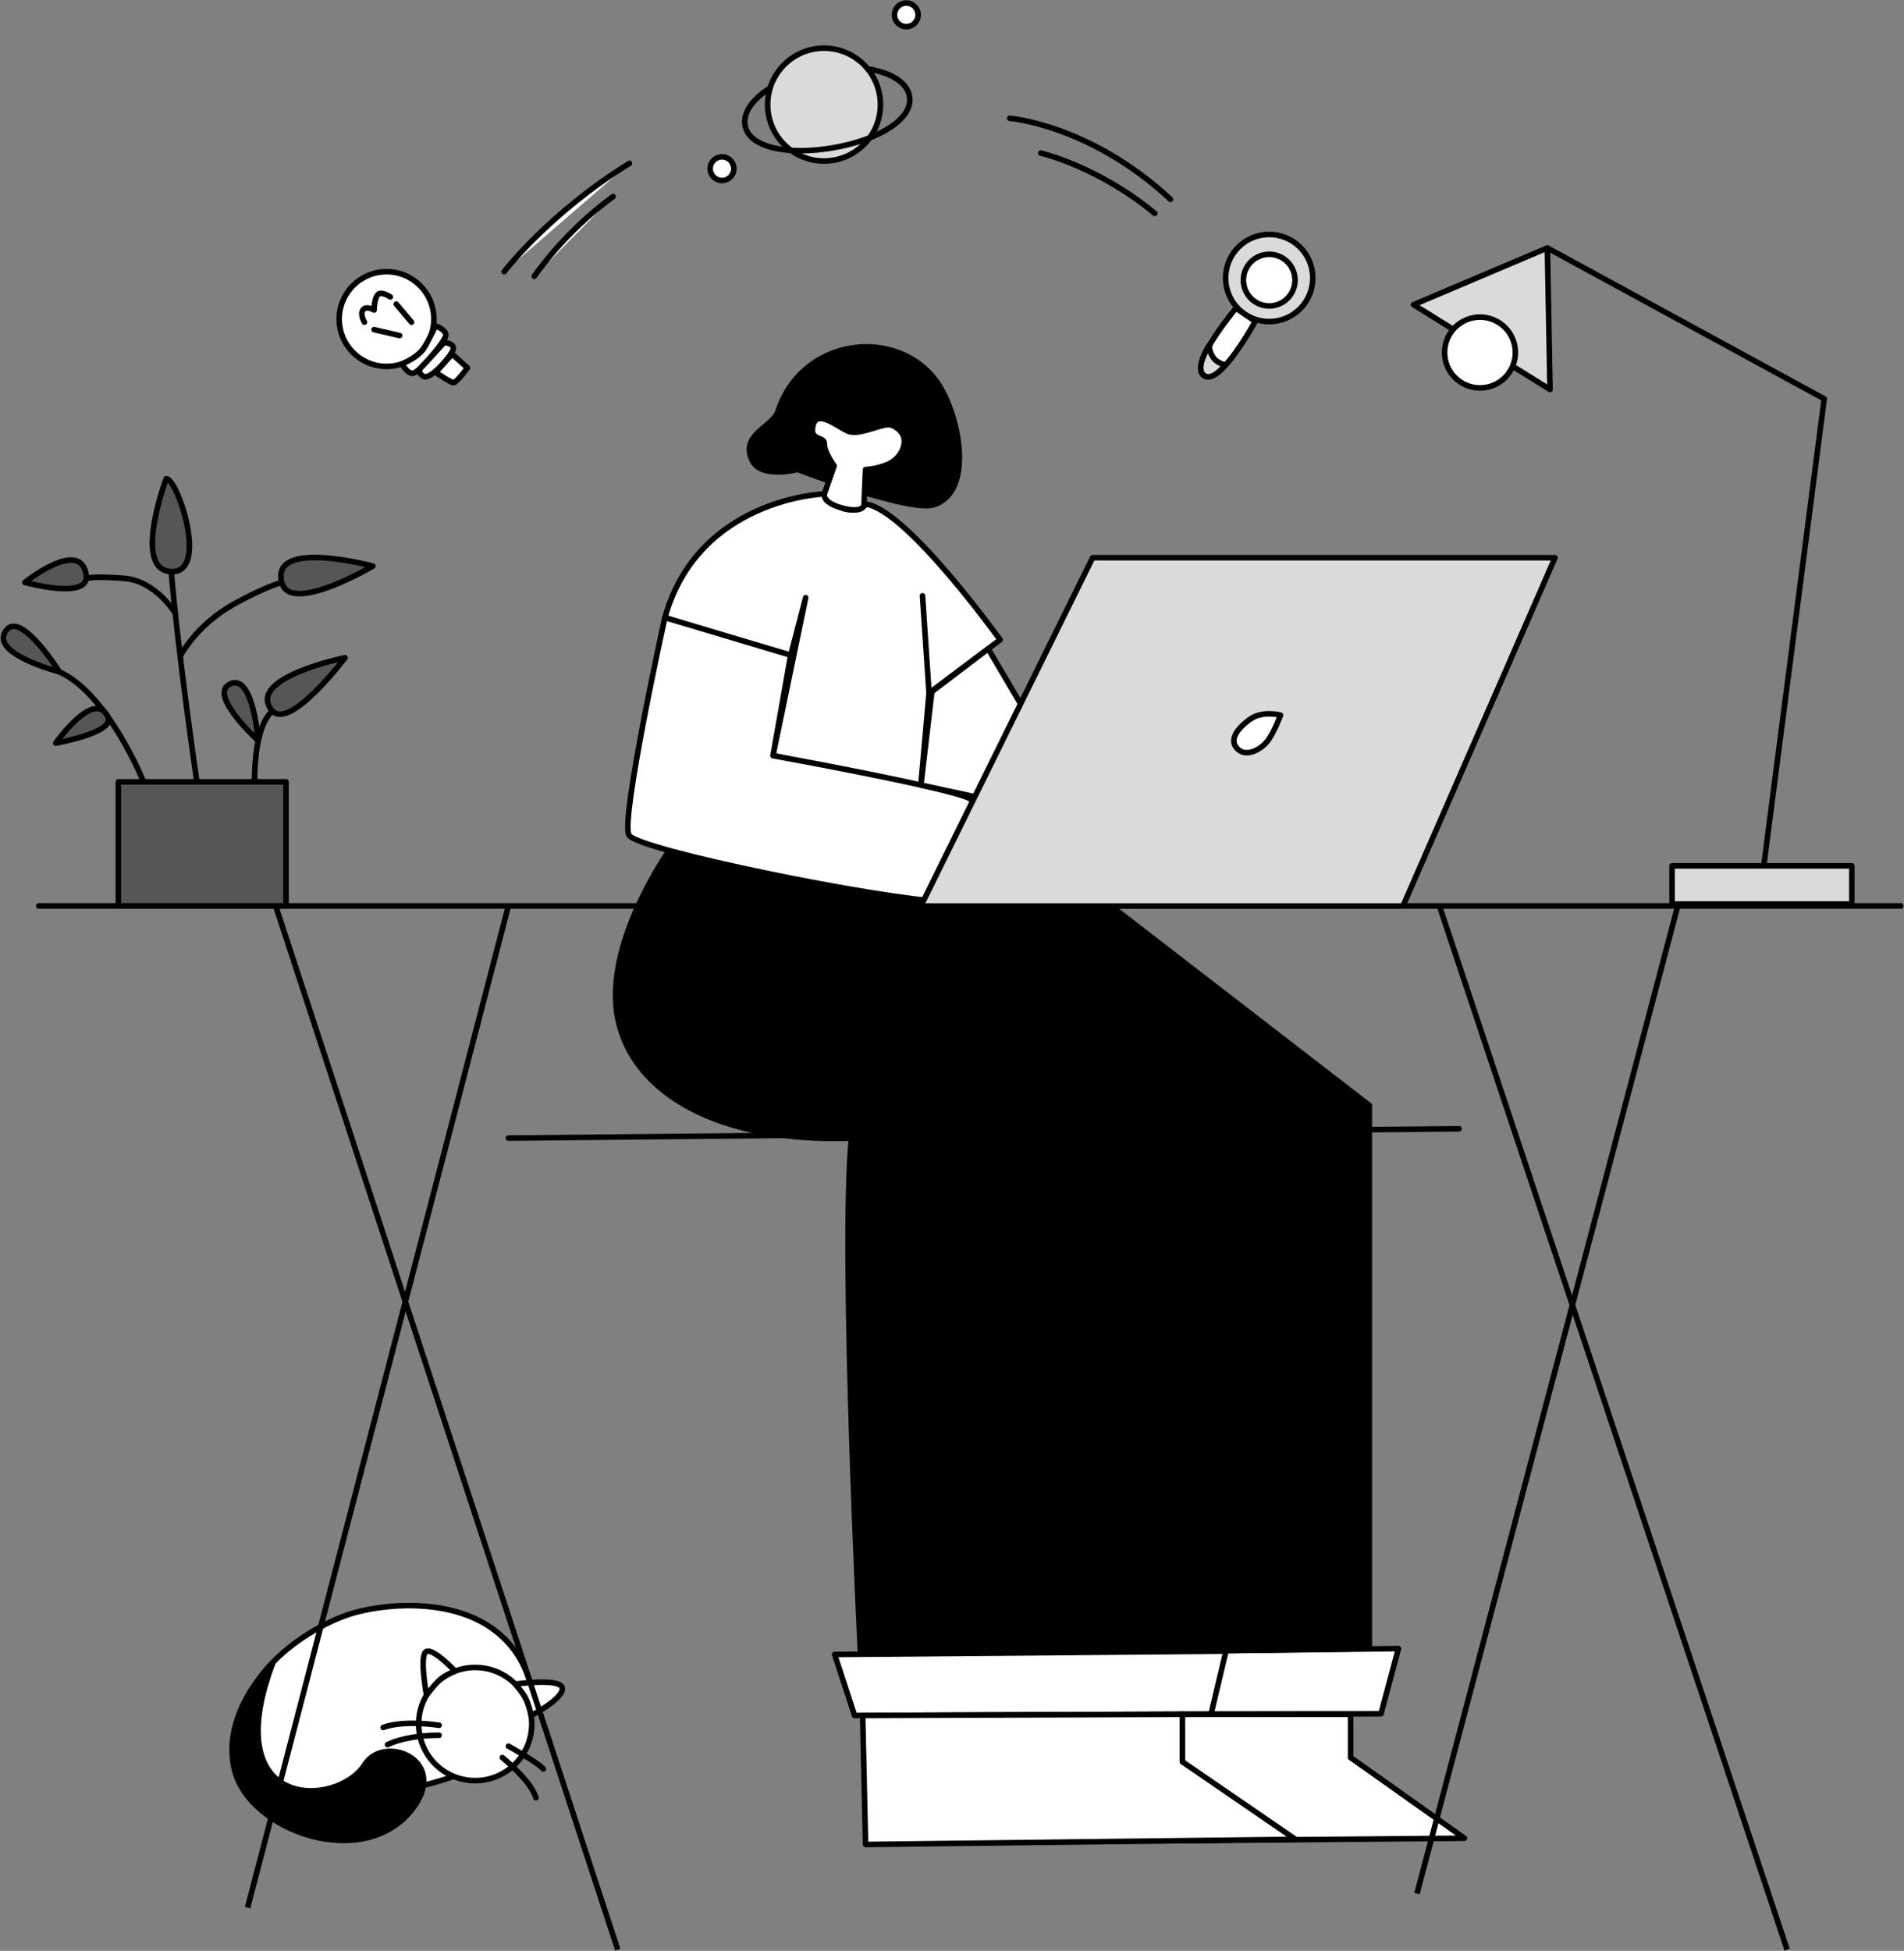 <svg width="1028" height="1053" viewBox="0 0 1028 1053" fill="none" xmlns="http://www.w3.org/2000/svg">
<rect x="0" y="0" width="1028" height="1053" fill="#808080" stroke="none"/>
<path d="M216.92 966.405C238.94 961.735 299.14 947.435 285.77 906.685C271.13 862.025 218.13 863.295 191.89 870.355C165.65 877.425 119.67 909.255 133.68 944.715C148.83 983.005 196.02 970.825 216.92 966.405Z" fill="white" stroke="black" stroke-width="3" stroke-miterlimit="10" stroke-linecap="round" stroke-linejoin="round"/>
<path d="M256.571 961.115C273.438 961.115 287.111 947.442 287.111 930.575C287.111 913.708 273.438 900.035 256.571 900.035C239.704 900.035 226.031 913.708 226.031 930.575C226.031 947.442 239.704 961.115 256.571 961.115Z" fill="white" stroke="black" stroke-width="3" stroke-miterlimit="10" stroke-linecap="round" stroke-linejoin="round"/>
<path d="M230.281 915.025C230.281 915.025 226.191 892.895 230.281 891.375C234.371 889.865 245.701 902.025 245.701 902.025C245.701 902.025 240.361 903.895 237.081 907.055C233.801 910.215 230.281 915.025 230.281 915.025Z" fill="white" stroke="black" stroke-width="3" stroke-miterlimit="10" stroke-linecap="round" stroke-linejoin="round"/>
<path d="M278.211 909.025C278.211 909.025 302.921 905.515 303.591 911.235C304.261 916.955 286.761 925.965 286.761 925.965C286.761 925.965 285.361 918.635 282.861 915.025C280.361 911.415 278.211 909.025 278.211 909.025Z" fill="white" stroke="black" stroke-width="3" stroke-miterlimit="10" stroke-linecap="round" stroke-linejoin="round"/>
<path d="M147.271 897.655C147.271 897.655 119.331 923.685 126.481 954.805C134.111 988.005 195.711 1010.2 222.171 977.015C243.371 950.435 207.701 935.635 196.941 952.455C181.841 976.045 116.991 977.845 147.271 897.655Z" fill="black" stroke="black" stroke-width="3" stroke-miterlimit="10" stroke-linecap="round" stroke-linejoin="round"/>
<path d="M237.081 931.245C237.081 931.245 218.311 928.215 206.871 932.425" stroke="black" stroke-width="3" stroke-miterlimit="10" stroke-linecap="round" stroke-linejoin="round"/>
<path d="M274.49 942.525C274.49 942.525 290.46 951.325 293.33 954.805" stroke="black" stroke-width="3" stroke-miterlimit="10" stroke-linecap="round" stroke-linejoin="round"/>
<path d="M237.08 936.635C237.08 936.635 220.51 936.295 209.23 941.685" stroke="black" stroke-width="3" stroke-miterlimit="10" stroke-linecap="round" stroke-linejoin="round"/>
<path d="M271.211 948.665C271.211 948.665 286.601 961.025 289.381 970.365" stroke="black" stroke-width="3" stroke-miterlimit="10" stroke-linecap="round" stroke-linejoin="round"/>
<path d="M274.49 614.305L787.76 609.265" stroke="black" stroke-width="3" stroke-miterlimit="10" stroke-linecap="round" stroke-linejoin="round"/>
<path d="M638.371 891.245L755.051 889.855L745.611 925.045L638.371 925.305V891.245Z" fill="white" stroke="black" stroke-width="3" stroke-miterlimit="10" stroke-linecap="round" stroke-linejoin="round"/>
<path d="M361.179 459.365C361.179 459.365 325.469 509.335 333.549 549.715C341.619 590.085 388.02 616.845 459.72 614.315C453.66 674.875 464.61 892.925 464.61 892.925L638.369 891.245L739.309 889.845V596.635L598.549 488.025C598.539 488.035 531.419 461.095 361.179 459.365Z" fill="black" stroke="black" stroke-width="3" stroke-miterlimit="10" stroke-linecap="round" stroke-linejoin="round"/>
<path d="M541.471 512.365L631.301 594.125L638.371 891.245" stroke="black" stroke-width="3" stroke-miterlimit="10" stroke-linecap="round" stroke-linejoin="round"/>
<path d="M450.631 893.045L661.921 891.245L653.851 925.245L461.411 925.965L450.631 893.045Z" fill="white" stroke="black" stroke-width="3" stroke-miterlimit="10" stroke-linecap="round" stroke-linejoin="round"/>
<path d="M729.211 925.305V948.665L790.671 992.215L638.371 993.545V925.305H729.211Z" fill="white" stroke="black" stroke-width="3" stroke-miterlimit="10" stroke-linecap="round" stroke-linejoin="round"/>
<path d="M465.77 925.965L638.37 925.305V950.935L699.45 992.815L467.32 995.585L465.77 925.965Z" fill="white" stroke="black" stroke-width="3" stroke-miterlimit="10" stroke-linecap="round" stroke-linejoin="round"/>
<path d="M497.17 424.105L501.6 374.085L498.07 321.595L501.6 374.085L539.96 345.345C539.96 345.345 490 275.675 467.79 272.145C455.17 281.225 445.08 266.595 445.08 266.595C445.08 266.595 377.14 268.755 358.98 333.355C398.35 345.975 426.92 353.645 426.92 353.645L434.99 322.615L417.33 407.905L497.17 424.105Z" fill="white" stroke="black" stroke-width="3" stroke-miterlimit="10" stroke-linecap="round" stroke-linejoin="round"/>
<path d="M358.971 333.345C358.971 333.345 334.881 442.715 339.601 450.795C344.311 458.865 475.571 485.455 509.891 486.685C544.211 487.915 534.041 436.985 523.631 431.105C513.211 425.225 417.331 407.895 417.331 407.895L426.921 353.635L358.971 333.345Z" fill="white" stroke="black" stroke-width="3" stroke-miterlimit="10" stroke-linecap="round" stroke-linejoin="round"/>
<path d="M503.121 373.325L533.541 350.215L557.121 390.235L533.541 431.615L497.211 423.755L503.121 373.325Z" fill="white" stroke="black" stroke-width="3" stroke-miterlimit="10" stroke-linecap="round" stroke-linejoin="round"/>
<path d="M504.38 272.385C526.45 264.935 517.71 223.075 505.89 206.275C484.95 176.495 433.47 181.545 420.09 221.925C417.17 230.725 399.23 234.585 406.21 248.675C411.09 258.515 430.69 253.395 430.69 253.395C430.69 253.395 491.17 276.845 504.38 272.385Z" fill="black" stroke="black" stroke-width="3" stroke-miterlimit="10" stroke-linecap="round" stroke-linejoin="round"/>
<path d="M445.081 266.585L450.381 251.445C450.381 251.445 444.831 243.875 445.081 239.585C445.331 235.295 436.751 238.325 439.021 229.495C441.291 220.665 452.391 230.505 457.951 232.775C463.511 235.045 473.791 229.635 479.151 229.245C482.801 228.975 486.501 232.505 487.551 234.845C489.671 239.595 486.721 246.405 481.171 249.685C475.621 252.965 467.291 253.475 467.291 253.475L466.461 273.025C466.461 273.025 465.291 277.145 454.431 274.145C443.561 271.125 445.081 266.585 445.081 266.585Z" fill="white" stroke="black" stroke-width="3" stroke-miterlimit="10" stroke-linecap="round" stroke-linejoin="round"/>
<path d="M20.891 488.985H1026.22" stroke="black" stroke-width="3" stroke-miterlimit="10" stroke-linecap="round" stroke-linejoin="round"/>
<path d="M133.691 1029.67L274.491 488.985" stroke="black" stroke-width="3" stroke-miterlimit="10"/>
<path d="M148.83 488.985L333.54 1052.38" stroke="black" stroke-width="3" stroke-miterlimit="10"/>
<path d="M777.16 488.985L964.9 1052.38" stroke="black" stroke-width="3" stroke-miterlimit="10"/>
<path d="M765.051 1022.09L905.851 488.985" stroke="black" stroke-width="3" stroke-miterlimit="10"/>
<path d="M77.5 422.025C77.5 422.025 58.66 374.755 32.08 362.645" stroke="black" stroke-width="3" stroke-miterlimit="10" stroke-linecap="round" stroke-linejoin="round"/>
<path d="M32.081 362.645C32.081 362.645 11.81 330.425 3.73 339.765C-7.3 352.525 32.081 362.645 32.081 362.645Z" fill="#565656" stroke="black" stroke-width="3" stroke-miterlimit="10" stroke-linecap="round" stroke-linejoin="round"/>
<path d="M58.312 387.005C51.092 371.385 30.102 401.085 30.102 401.085C30.102 401.085 62.242 395.505 58.312 387.005Z" fill="#565656" stroke="black" stroke-width="3" stroke-miterlimit="10" stroke-linecap="round" stroke-linejoin="round"/>
<path d="M92.051 303.675C95.841 351.365 106.431 422.915 106.431 422.915Z" fill="black"/>
<path d="M92.051 303.675C95.841 351.365 106.431 422.915 106.431 422.915" stroke="black" stroke-width="3" stroke-miterlimit="10" stroke-linecap="round" stroke-linejoin="round"/>
<path d="M89.719 258.415C95.76 257.815 113.629 311.035 91.49 308.475C71.859 306.205 89.719 258.415 89.719 258.415Z" fill="#565656" stroke="black" stroke-width="3" stroke-miterlimit="10" stroke-linecap="round" stroke-linejoin="round"/>
<path d="M94.641 331.055C94.641 331.055 84.231 313.525 67.071 312.175C49.911 310.825 47.221 312.175 47.221 312.175" stroke="black" stroke-width="3" stroke-miterlimit="10" stroke-linecap="round" stroke-linejoin="round"/>
<path d="M46.55 310.325C43.47 290.155 13.41 314.365 13.41 314.365C13.41 314.365 48.65 324.115 46.55 310.325Z" fill="#565656" stroke="black" stroke-width="3" stroke-miterlimit="10" stroke-linecap="round" stroke-linejoin="round"/>
<path d="M97.281 354.235C97.281 354.235 105.581 337.515 126.461 325.965C142.271 317.215 151.191 314.625 151.191 314.625" stroke="black" stroke-width="3" stroke-miterlimit="10" stroke-linecap="round" stroke-linejoin="round"/>
<path d="M152.201 314.625C145.631 290.485 201.321 305.575 201.321 305.575C201.321 305.575 156.871 331.785 152.201 314.625Z" fill="#565656" stroke="black" stroke-width="3" stroke-miterlimit="10" stroke-linecap="round" stroke-linejoin="round"/>
<path d="M137.471 422.925C137.471 422.925 136.461 392.075 147.561 383.335" stroke="black" stroke-width="3" stroke-miterlimit="10" stroke-linecap="round" stroke-linejoin="round"/>
<path d="M186.301 355.025C186.301 355.025 132.841 365.795 146.681 383.325C156.021 395.155 186.301 355.025 186.301 355.025Z" fill="#565656" stroke="black" stroke-width="3" stroke-miterlimit="10" stroke-linecap="round" stroke-linejoin="round"/>
<path d="M124.23 369.165C136.72 363.305 139.37 399.695 139.37 399.695C139.37 399.695 112 374.905 124.23 369.165Z" fill="#565656" stroke="black" stroke-width="3" stroke-miterlimit="10" stroke-linecap="round" stroke-linejoin="round"/>
<path d="M154.4 422.025H63.9V488.975H154.4V422.025Z" fill="#565656" stroke="black" stroke-width="3" stroke-miterlimit="10" stroke-linecap="round" stroke-linejoin="round"/>
<path d="M497.211 489.045L589.921 301.045H839.571L757.491 489.045H497.211Z" fill="#DADADA" stroke="black" stroke-width="3" stroke-miterlimit="10" stroke-linecap="round" stroke-linejoin="round"/>
<path d="M691.36 385.995C691.36 385.995 681.77 383.385 674.96 388.185C672.01 390.265 662.7 397.525 667.57 403.575C672.44 409.635 681.52 404.335 685.06 399.035C688.59 393.735 691.36 385.995 691.36 385.995Z" fill="white" stroke="black" stroke-width="3" stroke-miterlimit="10" stroke-linecap="round" stroke-linejoin="round"/>
<path d="M951.951 469.975L984.921 215.275L835.451 133.855" stroke="black" stroke-width="3" stroke-miterlimit="10" stroke-linecap="round" stroke-linejoin="round"/>
<path d="M835.451 133.855L763.191 164.465L836.881 210.225L835.451 133.855Z" fill="#DADADA" stroke="black" stroke-width="3" stroke-miterlimit="10" stroke-linecap="round" stroke-linejoin="round"/>
<path d="M799.071 209.385C809.625 209.385 818.181 200.829 818.181 190.275C818.181 179.721 809.625 171.165 799.071 171.165C788.517 171.165 779.961 179.721 779.961 190.275C779.961 200.829 788.517 209.385 799.071 209.385Z" fill="white" stroke="black" stroke-width="3" stroke-miterlimit="10" stroke-linecap="round" stroke-linejoin="round"/>
<path d="M999.831 467.355H902.781V487.985H999.831V467.355Z" fill="#DADADA" stroke="black" stroke-width="3" stroke-miterlimit="10" stroke-linecap="round" stroke-linejoin="round"/>
<path d="M677.71 173.425L667.32 166.355C667.32 166.355 641.96 196.385 649.78 202.565C658.34 209.335 677.71 173.425 677.71 173.425Z" fill="white" stroke="black" stroke-width="3" stroke-miterlimit="10" stroke-linecap="round" stroke-linejoin="round"/>
<path d="M685.26 173.585C698.25 173.585 708.78 163.055 708.78 150.065C708.78 137.075 698.25 126.545 685.26 126.545C672.271 126.545 661.74 137.075 661.74 150.065C661.74 163.055 672.271 173.585 685.26 173.585Z" fill="#DADADA" stroke="black" stroke-width="3" stroke-miterlimit="10" stroke-linecap="round" stroke-linejoin="round"/>
<path d="M685.26 165.145C692.959 165.145 699.2 158.904 699.2 151.205C699.2 143.506 692.959 137.265 685.26 137.265C677.561 137.265 671.32 143.506 671.32 151.205C671.32 158.904 677.561 165.145 685.26 165.145Z" fill="white" stroke="black" stroke-width="3" stroke-miterlimit="10" stroke-linecap="round" stroke-linejoin="round"/>
<path d="M652.881 186.315C652.881 186.315 652.691 190.625 655.911 194.035C657.741 195.975 661.501 197.025 661.501 197.025C661.501 197.025 654.271 206.525 649.731 202.365C645.181 198.195 652.881 186.315 652.881 186.315Z" fill="#DADADA" stroke="black" stroke-width="3" stroke-miterlimit="10" stroke-linecap="round" stroke-linejoin="round"/>
<path d="M444.911 86.915C461.728 86.915 475.361 73.282 475.361 56.465C475.361 39.648 461.728 26.015 444.911 26.015C428.094 26.015 414.461 39.648 414.461 56.465C414.461 73.282 428.094 86.915 444.911 86.915Z" fill="#DADADA" stroke="black" stroke-width="3" stroke-miterlimit="10" stroke-linecap="round" stroke-linejoin="round"/>
<path d="M468.471 37.185C480.861 39.085 489.711 44.395 491.051 51.945C493.211 64.115 474.801 75.335 450.291 79.685C425.781 84.035 404.431 79.855 402.271 67.685C401.071 60.895 406.181 53.715 415.201 47.955" stroke="black" stroke-width="3" stroke-miterlimit="10" stroke-linecap="round" stroke-linejoin="round"/>
<path d="M489.32 14.405C492.849 14.405 495.71 11.544 495.71 8.015C495.71 4.486 492.849 1.625 489.32 1.625C485.791 1.625 482.93 4.486 482.93 8.015C482.93 11.544 485.791 14.405 489.32 14.405Z" fill="white" stroke="black" stroke-width="3" stroke-miterlimit="10" stroke-linecap="round" stroke-linejoin="round"/>
<path d="M389.82 97.435C393.349 97.435 396.21 94.574 396.21 91.045C396.21 87.516 393.349 84.655 389.82 84.655C386.291 84.655 383.43 87.516 383.43 91.045C383.43 94.574 386.291 97.435 389.82 97.435Z" fill="white" stroke="black" stroke-width="3" stroke-miterlimit="10" stroke-linecap="round" stroke-linejoin="round"/>
<path d="M208.71 197.775C222.827 197.775 234.27 186.331 234.27 172.215C234.27 158.099 222.827 146.655 208.71 146.655C194.594 146.655 183.15 158.099 183.15 172.215C183.15 186.331 194.594 197.775 208.71 197.775Z" fill="white" stroke="black" stroke-width="3" stroke-miterlimit="10" stroke-linecap="round" stroke-linejoin="round"/>
<path d="M215.78 181.125L201.99 177.925" stroke="black" stroke-width="3" stroke-miterlimit="10" stroke-linecap="round" stroke-linejoin="round"/>
<path d="M222.18 173.895L213.93 164.135" stroke="black" stroke-width="3" stroke-miterlimit="10" stroke-linecap="round" stroke-linejoin="round"/>
<path d="M196.771 173.895C196.771 173.895 194.251 169.855 195.931 167.335C197.611 164.815 201.991 167.335 201.991 167.335C201.991 167.335 201.991 160.605 204.351 158.755C206.221 157.285 210.741 160.265 210.741 160.265" stroke="black" stroke-width="3" stroke-miterlimit="10" stroke-linecap="round" stroke-linejoin="round"/>
<path d="M235.132 175.905C235.132 175.905 241.022 177.925 240.682 181.125C240.342 184.325 226.212 201.145 223.022 201.485C219.822 201.825 217.102 196.375 217.102 196.375C217.102 196.375 225.862 192.905 228.902 187.905C231.932 182.895 235.132 175.905 235.132 175.905Z" fill="white" stroke="black" stroke-width="3" stroke-miterlimit="10" stroke-linecap="round" stroke-linejoin="round"/>
<path d="M239.76 184.895C239.76 184.895 245.23 185.165 244.72 188.365C244.21 191.565 232.57 205.045 228.9 203.255C226.15 201.905 225.9 199.795 227.49 198.215C230.1 195.625 239.76 184.895 239.76 184.895Z" fill="white" stroke="black" stroke-width="3" stroke-miterlimit="10" stroke-linecap="round" stroke-linejoin="round"/>
<path d="M244.12 191.105L252.37 198.545C252.37 198.545 246.46 206.705 244.75 206.535C243.03 206.365 235.25 200.995 235.25 200.995L244.12 191.105Z" fill="white" stroke="black" stroke-width="3" stroke-miterlimit="10" stroke-linecap="round" stroke-linejoin="round"/>
<path d="M272.221 146.655C272.221 146.655 296.441 114.925 339.851 88.185Z" fill="white"/>
<path d="M272.221 146.655C272.221 146.655 296.441 114.925 339.851 88.185" stroke="black" stroke-width="3" stroke-miterlimit="10" stroke-linecap="round" stroke-linejoin="round"/>
<path d="M288.461 149.165C288.461 149.165 304.111 125.615 331.021 106.095Z" fill="white"/>
<path d="M288.461 149.165C288.461 149.165 304.111 125.615 331.021 106.095" stroke="black" stroke-width="3" stroke-miterlimit="10" stroke-linecap="round" stroke-linejoin="round"/>
<path d="M545.17 63.865C545.17 63.865 588.57 67.225 631.98 107.605" stroke="black" stroke-width="3" stroke-miterlimit="10" stroke-linecap="round" stroke-linejoin="round"/>
<path d="M561.91 82.625C561.91 82.625 592.7 89.695 623.48 115.175" stroke="black" stroke-width="3" stroke-miterlimit="10" stroke-linecap="round" stroke-linejoin="round"/>
</svg>
